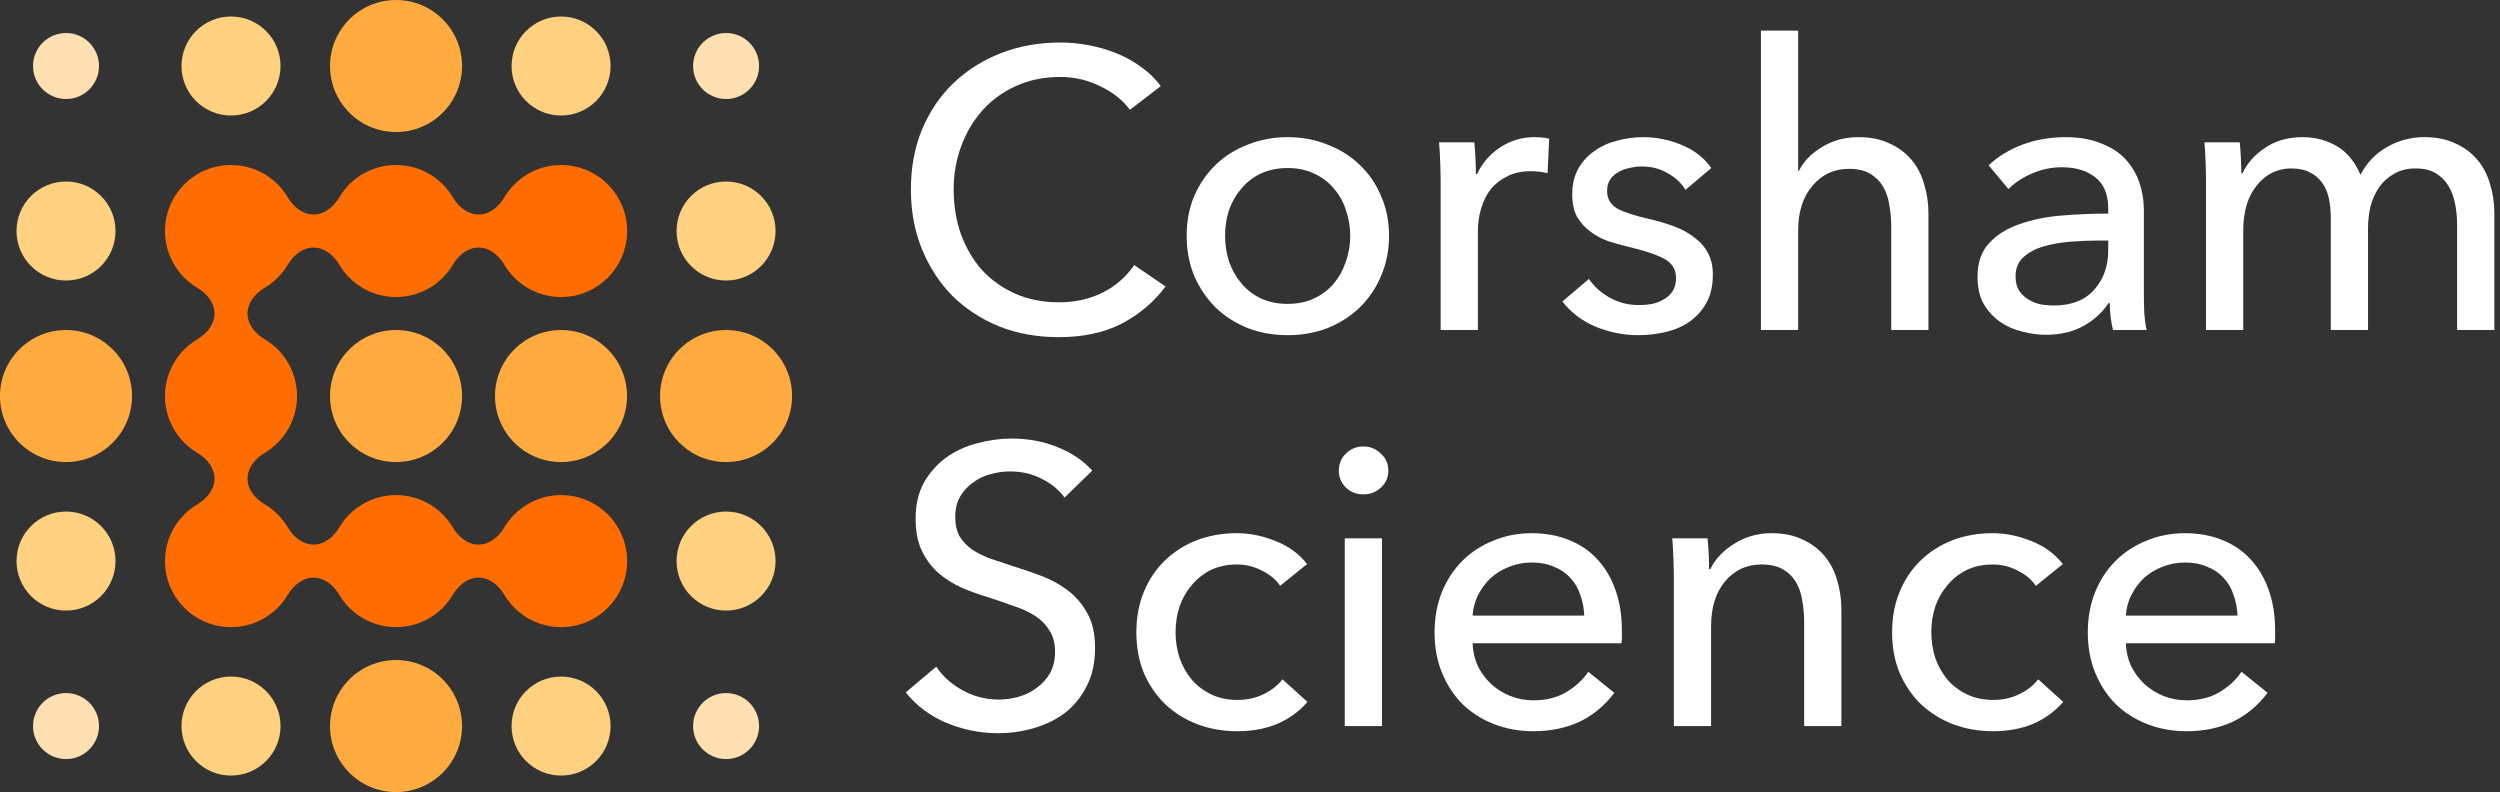 <svg fill="none" height="32" viewBox="0 0 101 32" width="101" xmlns="http://www.w3.org/2000/svg"><rect x="0" y="0" width="101" height="32" fill="#333333" stroke="none"/><path d="m18.667 2.667c0 1.473-1.194 2.667-2.667 2.667-1.473 0-2.667-1.194-2.667-2.667s1.194-2.667 2.667-2.667c1.473 0 2.667 1.194 2.667 2.667z" fill="#ffab40"/><path d="m5.333 16c0 1.473-1.194 2.667-2.667 2.667s-2.667-1.194-2.667-2.667 1.194-2.667 2.667-2.667 2.667 1.194 2.667 2.667z" fill="#ffab40"/><path d="m18.667 16c0 1.473-1.194 2.667-2.667 2.667-1.473 0-2.667-1.194-2.667-2.667s1.194-2.667 2.667-2.667c1.473 0 2.667 1.194 2.667 2.667z" fill="#ffab40"/><path d="m25.333 16c0 1.473-1.194 2.667-2.667 2.667-1.473 0-2.667-1.194-2.667-2.667s1.194-2.667 2.667-2.667c1.473 0 2.667 1.194 2.667 2.667z" fill="#ffab40"/><path d="m32 16c0 1.473-1.194 2.667-2.667 2.667-1.473 0-2.667-1.194-2.667-2.667s1.194-2.667 2.667-2.667c1.473 0 2.667 1.194 2.667 2.667z" fill="#ffab40"/><path d="m18.667 29.333c0 1.473-1.194 2.667-2.667 2.667-1.473 0-2.667-1.194-2.667-2.667 0-1.473 1.194-2.667 2.667-2.667 1.473 0 2.667 1.194 2.667 2.667z" fill="#ffab40"/><g fill="#ffd180"><path d="m11.333 2.667c0 1.105-.895 2-2 2-1.105 0-2-.895-2-2s.895-2 2-2c1.105 0 2.0.895 2 2z"/><path d="m24.667 2.667c0 1.105-.895 2-2 2-1.105 0-2-.895-2-2s.895-2 2-2c1.105 0 2 .895 2 2z"/><path d="m4.667 9.333c0 1.105-.895 2-2 2s-2-.895-2-2c0-1.105.895-2 2-2s2 .895 2 2z"/><path d="m31.333 9.333c0 1.105-.895 2-2 2-1.105 0-2-.895-2-2 0-1.105.895-2 2-2 1.105 0 2 .895 2 2z"/><path d="m4.667 22.667c0 1.105-.895 2-2 2s-2-.895-2-2c0-1.105.895-2 2-2s2 .895 2 2z"/><path d="m31.333 22.667c0 1.105-.895 2-2 2-1.105 0-2-.895-2-2 0-1.105.895-2 2-2 1.105 0 2 .895 2 2z"/><path d="m11.333 29.333c0 1.105-.895 2-2 2-1.105 0-2-.895-2-2 0-1.105.895-2 2-2 1.105 0 2.0.895 2 2z"/><path d="m24.667 29.333c0 1.105-.895 2-2 2-1.105 0-2-.895-2-2 0-1.105.895-2 2-2 1.105 0 2 .895 2 2z"/></g><path d="m4 2.667c0 .736-.597 1.333-1.333 1.333s-1.333-.597-1.333-1.333.597-1.333 1.333-1.333 1.333.597 1.333 1.333z" fill="#ffe0b2"/><path d="m30.667 2.667c0 .736-.597 1.333-1.333 1.333-.736 0-1.333-.597-1.333-1.333s.597-1.333 1.333-1.333c.736 0 1.333.597 1.333 1.333z" fill="#ffe0b2"/><path d="m4 29.333c0 .736-.597 1.333-1.333 1.333s-1.333-.597-1.333-1.333c0-.736.597-1.333 1.333-1.333s1.333.597 1.333 1.333z" fill="#ffe0b2"/><path d="m30.667 29.333c0 .736-.597 1.333-1.333 1.333-.736 0-1.333-.597-1.333-1.333 0-.736.597-1.333 1.333-1.333.736 0 1.333.597 1.333 1.333z" fill="#ffe0b2"/><path d="m12.667 10c-.442 0-.812.311-1.038.691-.229.386-.552.709-.938.938-.38.225-.691.596-.691 1.038 0 .442.311.812.691 1.038.784.465 1.309 1.319 1.309 2.296s-.525 1.831-1.309 2.296c-.38.225-.691.596-.691 1.038 0 .442.311.812.691 1.038.386.229.709.552.938.938.225.38.596.691 1.038.691.442 0 .812-.311 1.038-.691.465-.784 1.319-1.309 2.296-1.309.977 0 1.831.525 2.296 1.309.225.38.596.691 1.038.691.442 0 .812-.311 1.038-.691.464-.784 1.319-1.309 2.296-1.309 1.473 0 2.667 1.194 2.667 2.667 0 1.473-1.194 2.667-2.667 2.667-.977 0-1.831-.525-2.296-1.309-.225-.38-.596-.691-1.038-.691-.442 0-.812.311-1.038.691-.464.784-1.319 1.309-2.296 1.309-.977 0-1.831-.525-2.296-1.309-.225-.38-.596-.691-1.038-.691-.442 0-.812.311-1.038.691-.465.784-1.319 1.309-2.296 1.309-1.473 0-2.667-1.194-2.667-2.667 0-.977.525-1.831 1.309-2.296.38-.225.691-.596.691-1.038 0-.442-.311-.812-.691-1.038-.784-.465-1.309-1.319-1.309-2.296s.525-1.831 1.309-2.296c.38-.225.691-.596.691-1.038 0-.442-.311-.812-.691-1.038-.784-.464-1.309-1.319-1.309-2.296 0-1.473 1.194-2.667 2.667-2.667.977 0 1.831.525 2.296 1.309.225.38.596.691 1.038.691s.812-.311 1.038-.691c.464-.784 1.319-1.309 2.296-1.309.977 0 1.831.525 2.296 1.309.225.38.596.691 1.038.691.442 0 .812-.311 1.038-.691.464-.784 1.319-1.309 2.296-1.309 1.473 0 2.667 1.194 2.667 2.667 0 1.473-1.194 2.667-2.667 2.667-.977 0-1.831-.525-2.296-1.309-.225-.38-.596-.691-1.038-.691-.442 0-.812.311-1.038.691-.464.784-1.319 1.309-2.296 1.309-.977 0-1.831-.525-2.296-1.309-.225-.38-.596-.691-1.038-.691z" fill="#ff6d00"/><g fill="#fff"><path d="m47.088 11.573c-.448.608-1.029 1.104-1.744 1.488-.715.373-1.573.56-2.576.56-.864 0-1.664-.144-2.4-.432-.725-.299-1.355-.709-1.888-1.232-.523-.533-.933-1.163-1.232-1.888-.299-.736-.448-1.541-.448-2.416 0-.885.149-1.691.448-2.416.309-.736.731-1.36 1.264-1.872.544-.523 1.184-.928 1.92-1.216s1.536-.432 2.4-.432c.384 0 .773.037 1.168.112.395.075.773.187 1.136.336.363.149.693.336.992.56.299.213.555.464.768.752l-1.248.96c-.277-.384-.672-.699-1.184-.944-.501-.256-1.045-.384-1.632-.384-.661 0-1.259.123-1.792.368-.523.235-.971.56-1.344.976-.373.416-.661.901-.864 1.456-.203.544-.304 1.125-.304 1.744 0 .64.096 1.237.288 1.792.203.555.485 1.04.848 1.456.373.405.821.725 1.344.96.533.235 1.125.352 1.776.352.64 0 1.221-.128 1.744-.384.523-.256.955-.629 1.296-1.12z"/><path d="m56.117 9.525c0 .587-.107 1.125-.32 1.616-.203.491-.491.917-.864 1.28-.363.352-.795.629-1.296.832-.501.192-1.04.288-1.616.288s-1.115-.096-1.616-.288c-.501-.203-.933-.48-1.296-.832-.363-.363-.651-.789-.864-1.28-.203-.491-.304-1.029-.304-1.616s.101-1.12.304-1.6c.213-.491.501-.912.864-1.264.363-.352.795-.624 1.296-.816.501-.203 1.04-.304 1.616-.304s1.115.101 1.616.304c.501.192.933.464 1.296.816.373.352.661.773.864 1.264.213.48.32 1.013.32 1.6zm-1.568 0c0-.363-.059-.709-.176-1.04-.107-.331-.267-.619-.48-.864-.213-.256-.48-.459-.8-.608-.309-.149-.667-.224-1.072-.224-.405 0-.768.075-1.088.224-.309.149-.571.352-.784.608-.213.245-.379.533-.496.864-.107.331-.16.677-.16 1.04s.053.709.16 1.04c.117.331.283.624.496.88.213.256.475.459.784.608.32.149.683.224 1.088.224.405 0 .763-.075 1.072-.224.32-.149.587-.352.8-.608.213-.256.373-.549.48-.88.117-.331.176-.677.176-1.04z"/><path d="m58.202 7.381c0-.203-.005-.464-.016-.784s-.027-.603-.048-.848h1.424c.021.192.037.416.048.672.011.245.016.448.016.608h.048c.213-.448.523-.805.928-1.072.416-.277.88-.416 1.392-.416.235 0 .432.021.592.064l-.064 1.392c-.213-.053-.443-.08-.688-.08-.363 0-.677.069-.944.208-.267.128-.491.304-.672.528-.171.224-.299.485-.384.784-.085.288-.128.592-.128.912v3.984h-1.504z"/><path d="m68.095 7.669c-.171-.277-.411-.501-.72-.672-.309-.181-.656-.272-1.04-.272-.171 0-.341.021-.512.064-.171.032-.325.091-.464.176-.128.075-.235.176-.32.304-.075.117-.112.267-.112.448 0 .32.144.56.432.72.288.149.72.288 1.296.416.363.085.699.187 1.008.304.309.117.576.267.8.448.235.171.416.379.544.624.128.245.192.533.192.864 0 .448-.085.827-.256 1.136-.171.309-.4.565-.688.768-.277.192-.597.331-.96.416-.363.085-.736.128-1.12.128-.576 0-1.141-.112-1.696-.336-.544-.224-.997-.565-1.36-1.024l1.072-.912c.203.299.48.549.832.752.363.203.757.304 1.184.304.192 0 .373-.016.544-.048.181-.043.341-.107.48-.192.149-.085.267-.197.352-.336.085-.139.128-.315.128-.528 0-.352-.171-.613-.512-.784-.331-.171-.821-.331-1.472-.48-.256-.064-.517-.139-.784-.224-.256-.096-.491-.224-.704-.384-.213-.16-.389-.357-.528-.592-.128-.245-.192-.544-.192-.896 0-.405.08-.752.24-1.04.171-.299.389-.539.656-.72.267-.192.571-.331.912-.416.341-.096.693-.144 1.056-.144.544 0 1.067.107 1.568.32.512.213.907.523 1.184.928z"/><path d="m72.677 6.901c.181-.373.491-.693.928-.96.437-.267.928-.4 1.472-.4.491 0 .912.085 1.264.256.352.16.645.379.88.656.235.277.405.603.512.976.117.373.176.773.176 1.2v4.704h-1.504v-4.192c0-.309-.027-.603-.08-.88-.043-.277-.128-.523-.256-.736s-.304-.384-.528-.512c-.213-.128-.496-.192-.848-.192-.597 0-1.088.229-1.472.688-.384.448-.576 1.051-.576 1.808v4.016h-1.504v-12.096h1.504v5.664z"/><path d="m85.172 8.421c0-.565-.171-.981-.512-1.248-.341-.277-.795-.416-1.36-.416-.427 0-.832.085-1.216.256-.373.16-.688.368-.944.624l-.8-.96c.373-.352.827-.629 1.36-.832.544-.203 1.125-.304 1.744-.304.544 0 1.013.08 1.408.24.405.149.736.357.992.624s.448.581.576.944.192.752.192 1.168v3.312c0 .256.005.528.016.816.021.277.053.507.096.688h-1.36c-.085-.363-.128-.725-.128-1.088h-.048c-.277.405-.629.72-1.056.944-.416.224-.912.336-1.488.336-.299 0-.613-.043-.944-.128-.32-.075-.613-.203-.88-.384-.267-.181-.491-.421-.672-.72-.171-.299-.256-.667-.256-1.104 0-.576.155-1.029.464-1.36.309-.341.715-.597 1.216-.768.501-.181 1.067-.299 1.696-.352s1.264-.08 1.904-.08zm-.368 1.296c-.373 0-.763.016-1.168.048-.395.032-.757.096-1.088.192-.32.096-.587.24-.8.432s-.32.448-.32.768c0 .224.043.411.128.56.096.149.219.272.368.368s.315.165.496.208c.181.032.368.048.56.048.704 0 1.243-.208 1.616-.624.384-.427.576-.96.576-1.6v-.4z"/><path d="m90.596 6.997c.192-.405.496-.747.912-1.024.427-.288.928-.432 1.504-.432.512 0 .971.117 1.376.352.416.235.741.624.976 1.168.256-.491.613-.864 1.072-1.12.459-.267.96-.4 1.504-.4.491 0 .912.085 1.264.256.352.16.645.379.88.656.235.277.405.603.512.976.117.373.176.773.176 1.2v4.704h-1.504v-4.208c0-.309-.027-.603-.08-.88-.053-.277-.144-.523-.272-.736s-.299-.384-.512-.512c-.213-.128-.485-.192-.816-.192-.341 0-.635.075-.88.224-.245.139-.448.325-.608.56-.149.224-.261.48-.336.768-.064.288-.096.581-.096.88v4.096h-1.504v-4.512c0-.299-.027-.571-.08-.816-.053-.245-.144-.453-.272-.624-.128-.181-.293-.32-.496-.416-.203-.107-.453-.16-.752-.16-.555 0-1.019.229-1.392.688-.363.448-.544 1.051-.544 1.808v4.032h-1.504v-5.952c0-.203-.005-.464-.016-.784-.011-.32-.027-.603-.048-.848h1.424c.021.192.037.411.048.656.011.235.016.432.016.592z"/><path d="m43.008 20.101c-.224-.309-.528-.56-.912-.752-.384-.203-.816-.304-1.296-.304-.256 0-.517.037-.784.112-.256.064-.491.176-.704.336-.213.149-.389.341-.528.576-.128.224-.192.496-.192.816 0 .309.059.571.176.784.128.203.293.379.496.528.213.139.459.261.736.368.288.096.592.197.912.304.384.117.773.251 1.168.4.395.149.752.347 1.072.592.32.245.581.555.784.928.203.363.304.827.304 1.392 0 .587-.112 1.099-.336 1.536-.213.427-.501.784-.864 1.072-.363.277-.784.485-1.264.624-.469.139-.955.208-1.456.208-.715 0-1.408-.139-2.08-.416-.661-.277-1.211-.688-1.648-1.232l1.232-1.04c.267.395.624.715 1.072.96.448.245.933.368 1.456.368.267 0 .533-.037.8-.112.267-.075.507-.192.72-.352.224-.16.405-.357.544-.592.139-.245.208-.539.208-.88 0-.341-.075-.624-.224-.848-.139-.235-.331-.432-.576-.592-.245-.16-.533-.293-.864-.4-.32-.117-.661-.235-1.024-.352-.363-.107-.72-.235-1.072-.384-.352-.16-.667-.357-.944-.592-.277-.245-.501-.544-.672-.896-.171-.352-.256-.789-.256-1.312 0-.565.112-1.051.336-1.456.235-.405.533-.741.896-1.008.373-.267.789-.459 1.248-.576.469-.128.939-.192 1.408-.192.661 0 1.28.117 1.856.352.576.235 1.04.549 1.392.944z"/><path d="m51.717 23.669c-.16-.245-.4-.448-.72-.608-.32-.171-.661-.256-1.024-.256-.395 0-.747.075-1.056.224-.299.149-.555.352-.768.608-.213.245-.379.533-.496.864-.107.331-.16.677-.16 1.04 0 .363.053.709.16 1.04.117.331.283.624.496.88.213.245.475.443.784.592.309.149.661.224 1.056.224.384 0 .731-.075 1.04-.224.32-.149.581-.352.784-.608l1.008.912c-.32.373-.72.667-1.2.88-.48.203-1.024.304-1.632.304-.587 0-1.131-.096-1.632-.288-.491-.192-.917-.459-1.28-.8-.363-.352-.651-.773-.864-1.264-.203-.491-.304-1.04-.304-1.648 0-.597.101-1.141.304-1.632.203-.491.485-.912.848-1.264s.789-.624 1.28-.816c.501-.192 1.04-.288 1.616-.288.533 0 1.061.107 1.584.32.533.213.955.523 1.264.928z"/><path d="m55.832 29.333h-1.504v-7.584h1.504zm.256-10.32c0 .277-.101.507-.304.688-.192.181-.427.272-.704.272-.277 0-.512-.091-.704-.272-.192-.192-.288-.421-.288-.688 0-.277.096-.507.288-.688.192-.192.427-.288.704-.288.277 0 .512.096.704.288.203.181.304.411.304.688z"/><path d="m64.004 24.869c-.011-.299-.064-.576-.16-.832-.085-.267-.219-.496-.4-.688-.171-.192-.389-.341-.656-.448-.256-.117-.56-.176-.912-.176-.32 0-.624.059-.912.176-.277.107-.523.256-.736.448-.203.192-.373.421-.512.688-.128.256-.203.533-.224.832zm1.52.608v.256c0 .085-.005.171-.016.256h-6.016c.011.32.08.624.208.912.139.277.32.523.544.736.224.203.48.363.768.48.299.117.613.176.944.176.512 0 .955-.112 1.328-.336s.667-.496.88-.816l1.056.848c-.405.533-.885.928-1.44 1.184-.544.245-1.152.368-1.824.368-.576 0-1.109-.096-1.6-.288s-.912-.459-1.264-.8c-.352-.352-.629-.773-.832-1.264-.203-.491-.304-1.035-.304-1.632 0-.587.096-1.125.288-1.616.203-.501.48-.928.832-1.28s.768-.624 1.248-.816c.48-.203.997-.304 1.552-.304s1.056.091 1.504.272c.459.181.843.443 1.152.784.32.341.565.757.736 1.248.171.48.256 1.024.256 1.632z"/><path d="m68.984 21.749c.021.192.037.411.048.656.011.235.016.432.016.592h.048c.096-.203.224-.389.384-.56.171-.181.363-.336.576-.464.213-.139.448-.245.704-.32.256-.075.523-.112.8-.112.491 0 .912.085 1.264.256.352.16.645.379.88.656.235.277.405.603.512.976.117.373.176.773.176 1.2v4.704h-1.504v-4.208c0-.309-.027-.603-.08-.88-.043-.277-.128-.523-.256-.736-.128-.213-.304-.384-.528-.512s-.512-.192-.864-.192c-.597 0-1.088.229-1.472.688-.373.448-.56 1.051-.56 1.808v4.032h-1.504v-5.952c0-.203-.005-.464-.016-.784-.011-.32-.027-.603-.048-.848z"/><path d="m82.249 23.669c-.16-.245-.4-.448-.72-.608-.32-.171-.661-.256-1.024-.256-.395 0-.747.075-1.056.224-.299.149-.555.352-.768.608-.213.245-.379.533-.496.864-.107.331-.16.677-.16 1.04 0 .363.053.709.16 1.04.117.331.283.624.496.88.213.245.475.443.784.592.309.149.661.224 1.056.224.384 0 .731-.075 1.04-.224.32-.149.581-.352.784-.608l1.008.912c-.32.373-.72.667-1.2.88-.48.203-1.024.304-1.632.304-.587 0-1.131-.096-1.632-.288-.491-.192-.917-.459-1.28-.8-.363-.352-.651-.773-.864-1.264-.203-.491-.304-1.04-.304-1.648 0-.597.101-1.141.304-1.632.203-.491.485-.912.848-1.264.363-.352.789-.624 1.28-.816.501-.192 1.04-.288 1.616-.288.533 0 1.061.107 1.584.32.533.213.955.523 1.264.928z"/><path d="m90.395 24.869c-.011-.299-.064-.576-.16-.832-.085-.267-.219-.496-.4-.688-.171-.192-.389-.341-.656-.448-.256-.117-.56-.176-.912-.176-.32 0-.624.059-.912.176-.277.107-.523.256-.736.448-.203.192-.373.421-.512.688-.128.256-.203.533-.224.832zm1.52.608v.256c0 .085-.005.171-.016.256h-6.016c.011.32.08.624.208.912.139.277.32.523.544.736.224.203.48.363.768.48.299.117.613.176.944.176.512 0 .955-.112 1.328-.336s.667-.496.88-.816l1.056.848c-.405.533-.885.928-1.44 1.184-.544.245-1.152.368-1.824.368-.576 0-1.109-.096-1.6-.288s-.912-.459-1.264-.8c-.352-.352-.629-.773-.832-1.264-.203-.491-.304-1.035-.304-1.632 0-.587.096-1.125.288-1.616.203-.501.48-.928.832-1.28s.768-.624 1.248-.816c.48-.203.997-.304 1.552-.304s1.056.091 1.504.272c.459.181.843.443 1.152.784.32.341.565.757.736 1.248.171.48.256 1.024.256 1.632z"/></g></svg>